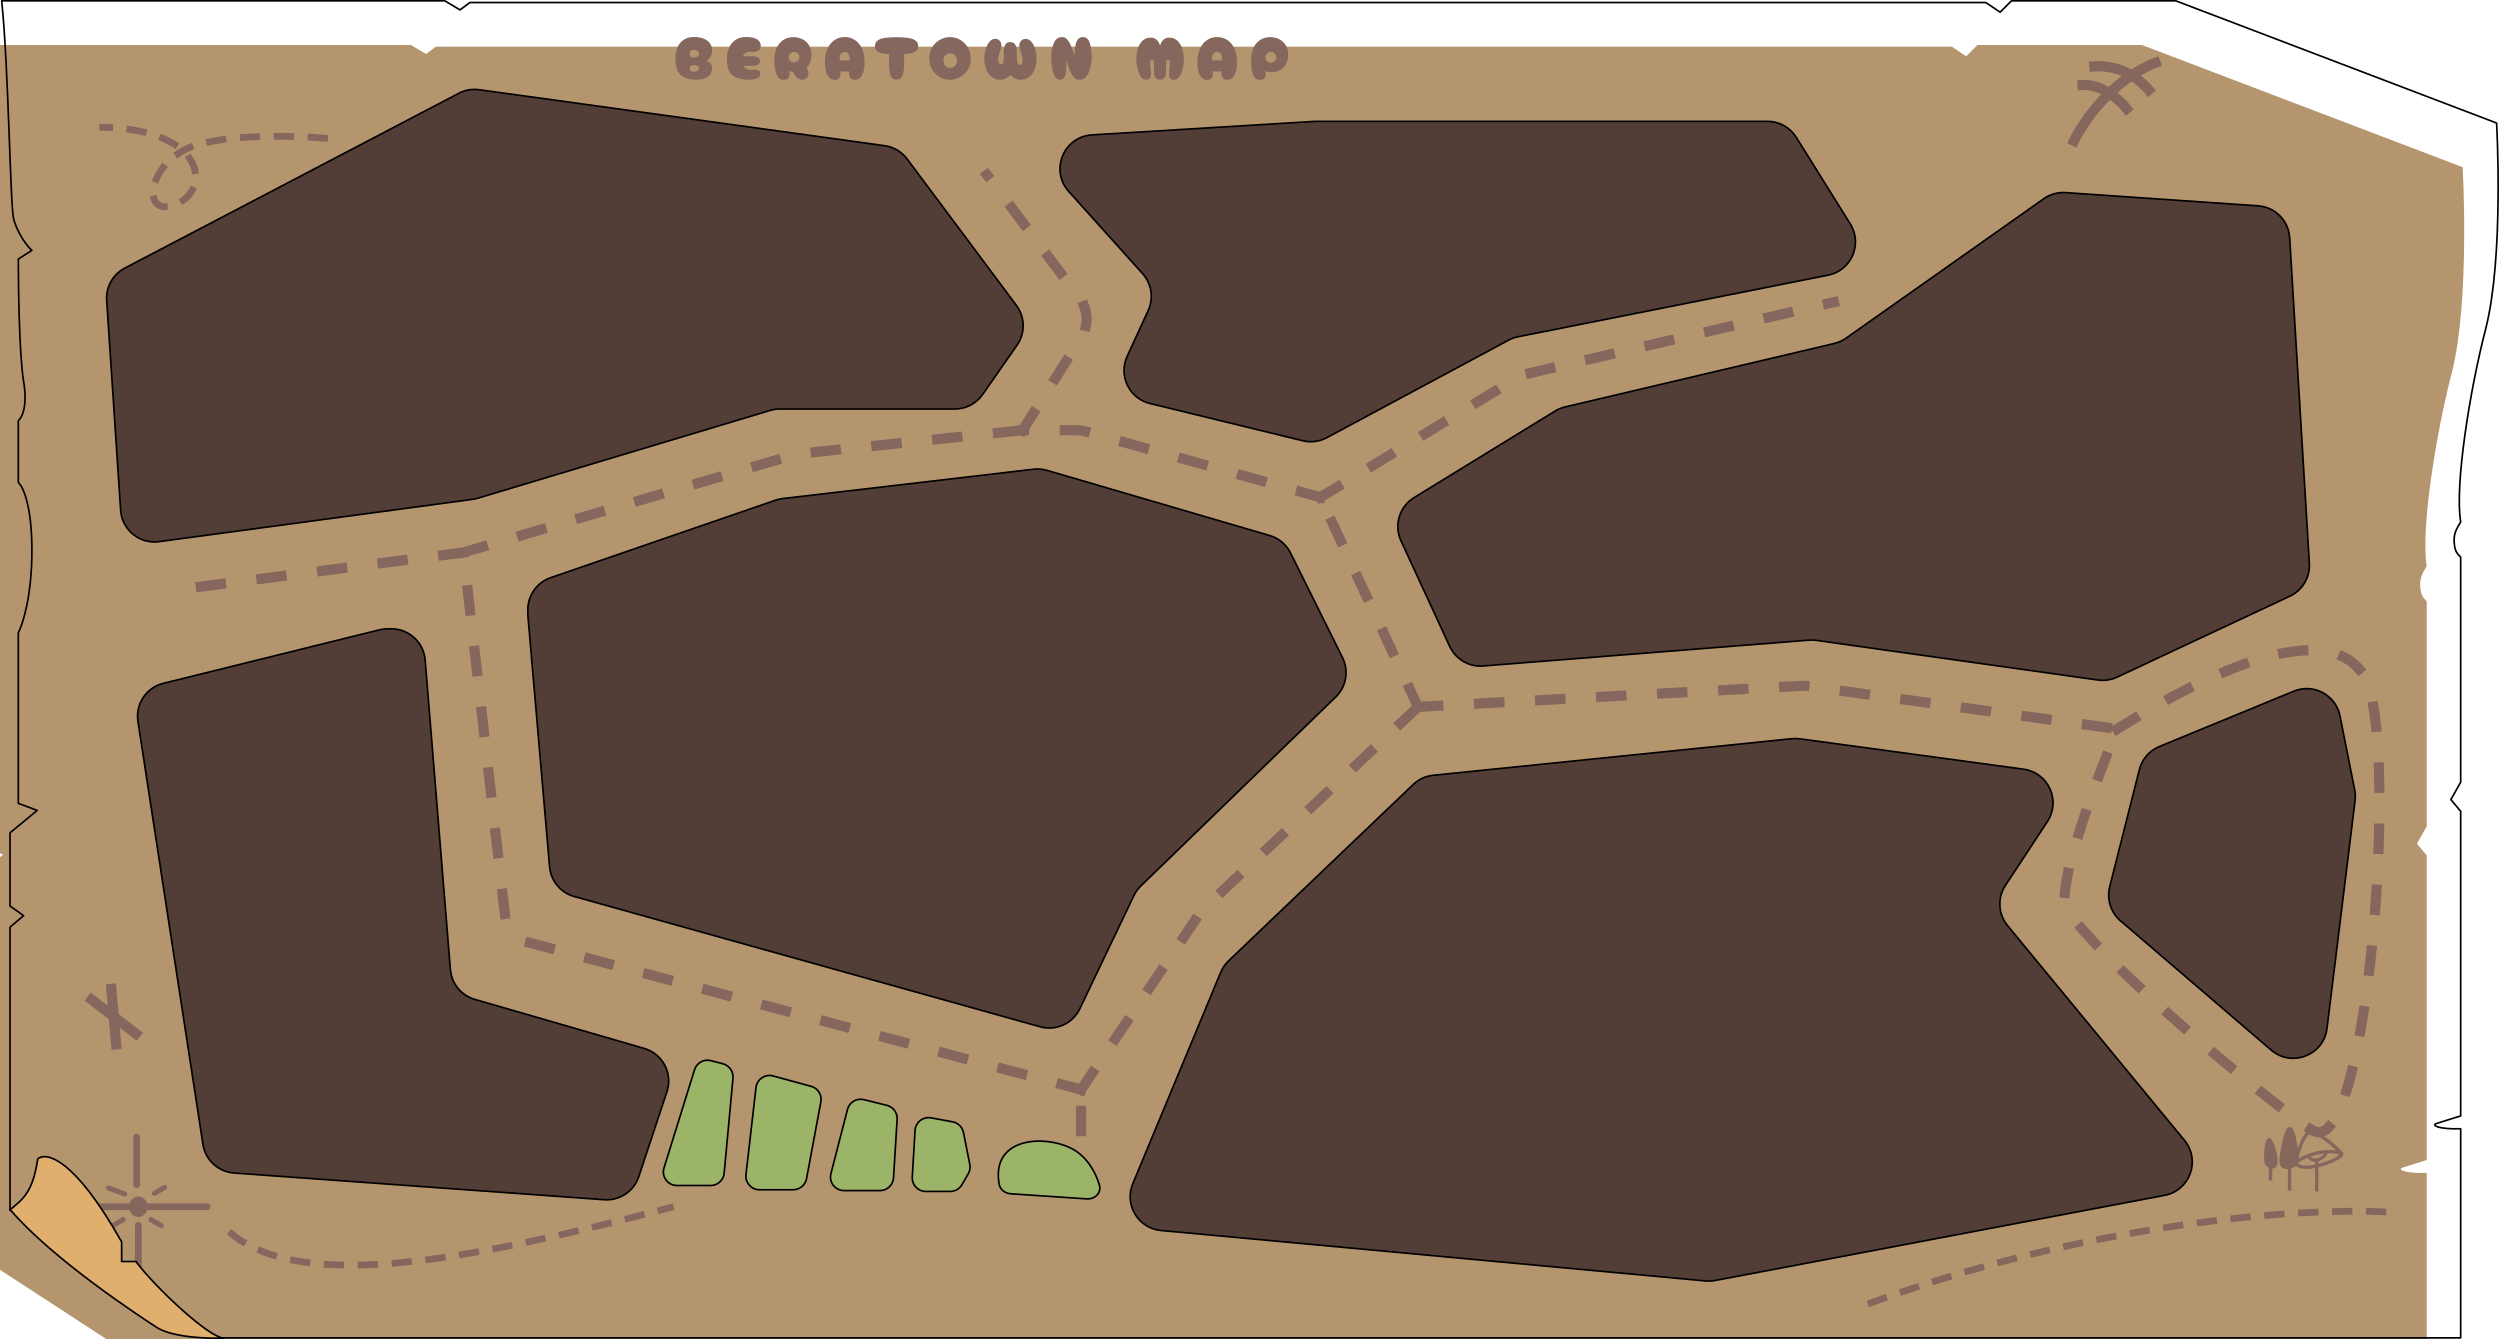 <svg width="1473" height="789" viewBox="0 0 1473 789" fill="none" xmlns="http://www.w3.org/2000/svg">
  <g filter="url(#filter0_i_22057_76)">
    <path d="M262.124 0.5H1C5.152 40.533 5.989 122.38 8.124 129.497C10.259 136.614 15.093 144.386 18.8 147.5L10.793 152.627C10.793 170.42 11.416 209.741 13.907 224.687C16.398 239.633 12.869 246.335 10.793 247.818V284.293C13.462 286.517 18.8 297.637 18.8 324.326C18.8 351.015 13.462 367.77 10.793 372.811V473.339L21.914 477.5L5.9 490.687V533.834L13.907 539.5L5.9 546.289V713L121.5 788.269H1449.83V665.055C1437.22 665.5 1432.3 663.068 1435.5 662C1438.7 660.932 1449.83 657.5 1449.83 657.5V478L1444.05 471.115L1449.83 460.885V328.329C1448.05 326.402 1446.36 325.194 1446 319.5C1445.64 313.806 1447.75 311.207 1449.83 307.5C1446.27 286.445 1455.01 230.697 1464.51 193.995C1475.5 151.5 1471 72.5 1471 72.5L1282 0.5H1185.15L1178.48 7.172L1170.03 1.5H276.803L271.021 5.838L262.124 0.5Z" fill="#B5956E"/>
  </g>
  <path d="M262.124 0.5H1C5.152 40.533 5.989 122.38 8.124 129.497C10.259 136.614 15.093 144.386 18.8 147.5L10.793 152.627C10.793 170.42 11.416 209.741 13.907 224.687C16.398 239.633 12.869 246.335 10.793 247.818V284.293C13.462 286.517 18.8 297.637 18.8 324.326C18.8 351.015 13.462 367.77 10.793 372.811V473.339L21.914 477.5L5.9 490.687V533.834L13.907 539.5L5.9 546.289V713L121.5 788.269H1449.83V665.055C1437.22 665.5 1432.3 663.068 1435.5 662C1438.7 660.932 1449.83 657.5 1449.83 657.5V478L1444.05 471.115L1449.83 460.885V328.329C1448.05 326.402 1446.36 325.194 1446 319.5C1445.64 313.806 1447.75 311.207 1449.83 307.5C1446.27 286.445 1455.01 230.697 1464.51 193.995C1475.5 151.5 1471 72.5 1471 72.5L1282 0.5H1185.15L1178.48 7.172L1170.03 1.5H276.803L271.021 5.838L262.124 0.5Z" stroke="black" stroke-linecap="round" stroke-linejoin="round"/>
  <path d="M456.955 294.705L324.484 340.353C316.415 343.134 311 350.728 311 359.262V362.349L323.808 510.691C324.525 518.997 330.319 525.987 338.348 528.232L612.812 604.974C622.171 607.591 632.056 603.101 636.245 594.333L668.052 527.74C669.076 525.597 670.473 523.654 672.178 522.001L787.007 410.673C793.257 404.614 794.87 395.208 790.996 387.413L760.394 325.836C757.912 320.841 753.456 317.109 748.102 315.542L616.902 277.142C614.327 276.388 611.627 276.161 608.962 276.472L461.149 293.749C459.72 293.916 458.314 294.236 456.955 294.705Z" fill="#523D37" stroke="black" stroke-linecap="round"/>
  <path d="M637 666.5V642M637 642L312.169 555.507C304.224 553.391 298.383 546.629 297.446 538.461L273 325.5M637 642L706.748 538.361C707.58 537.124 708.548 535.984 709.633 534.963L835.5 416.5M835.5 416.5L1061.07 404.106C1062.36 404.035 1063.64 404.088 1064.91 404.264L1247.5 429.5M835.5 416.5L778 293M1247.5 429.5C1302.5 395 1370.5 364 1392.5 397.5C1414.5 431 1395.5 681.5 1363.5 666.5C1351.69 660.962 1247.5 577 1218 536.5C1208.3 523.187 1247.5 429.5 1247.5 429.5ZM778 293L639.647 254.241C637.89 253.749 636.075 253.5 634.251 253.5H602.5M778 293L893.773 222.657C895.58 221.559 897.549 220.755 899.607 220.274L1080.5 178M273 325.5L467.748 268.017C468.914 267.673 470.108 267.436 471.316 267.309L602.5 253.5M273 325.5L115.5 346M602.5 253.5L637.14 198.653C641.571 191.637 641.209 182.613 636.23 175.974L581.5 103" stroke="#86675E" stroke-width="6" stroke-linecap="square" stroke-dasharray="12 24"/>
  <path d="M425.934 626.78L418.894 624.936C414.757 623.853 410.499 626.215 409.228 630.298L391.23 688.122C389.627 693.272 393.475 698.5 398.869 698.5H418.708C422.84 698.5 426.292 695.354 426.674 691.24L431.872 635.259C432.234 631.36 429.721 627.772 425.934 626.78Z" fill="#9BB468" stroke="black" stroke-linecap="round"/>
  <path d="M477.89 640.061L455.487 633.951C450.76 632.662 445.995 635.887 445.435 640.754L439.526 692.085C438.979 696.835 442.693 701 447.474 701H467.354C471.206 701 474.512 698.254 475.218 694.466L483.649 649.245C484.412 645.151 481.907 641.157 477.89 640.061Z" fill="#9BB468" stroke="black" stroke-linecap="round"/>
  <path d="M522.533 651.267L509.02 647.911C504.76 646.853 500.443 649.425 499.345 653.675L489.581 691.5C488.274 696.564 492.098 701.5 497.327 701.5H518.478C522.705 701.5 526.203 698.212 526.463 693.993L528.59 659.524C528.827 655.671 526.28 652.198 522.533 651.267Z" fill="#9BB468" stroke="black" stroke-linecap="round"/>
  <path d="M561.282 660.987L548.591 658.643C543.863 657.77 539.439 661.234 539.152 666.033L537.507 693.522C537.232 698.12 540.887 702 545.493 702H559.855C562.706 702 565.343 700.482 566.774 698.016L570.483 691.624C571.461 689.94 571.79 687.956 571.41 686.046L567.675 667.292C567.035 664.08 564.502 661.582 561.282 660.987Z" fill="#9BB468" stroke="black" stroke-linecap="round"/>
  <path d="M640.359 706.385L595.491 703.369C592.184 703.146 589.265 700.908 588.692 697.643C583.887 670.247 614.986 668.493 631 676.5C640.344 681.172 645.345 690.36 647.723 698.031C649.157 702.661 645.195 706.71 640.359 706.385Z" fill="#9BB468" stroke="black" stroke-linecap="round"/>
  <path d="M833.141 293.205L916.257 242.184C918.074 241.068 920.058 240.251 922.133 239.762L1080.73 202.389C1083.22 201.802 1085.58 200.742 1087.67 199.267L1204.19 117.096C1207.95 114.447 1212.5 113.172 1217.09 113.488L1330.47 121.293C1340.5 121.984 1348.45 130.006 1349.06 140.038L1360.68 331.944C1361.17 340.127 1356.63 347.784 1349.2 351.263L1247.39 398.976C1243.87 400.623 1239.95 401.212 1236.11 400.671L1070.18 377.307C1068.73 377.103 1067.26 377.058 1065.81 377.174L873.898 392.397C865.547 393.06 857.668 388.448 854.158 380.841L825.445 318.631C821.199 309.43 824.505 298.507 833.141 293.205Z" fill="#523D37" stroke="black" stroke-linecap="round"/>
  <path d="M1227 50.044C1232.36 49.61 1243.34 52.275 1253 64" stroke="#86675E" stroke-width="6" stroke-linecap="square"/>
  <path d="M1234 39.093C1239.75 38.61 1254.73 39.558 1266 53" stroke="#86675E" stroke-width="6" stroke-linecap="square"/>
  <path d="M1222 83C1227.29 71.849 1244.3 47.036 1270 37" stroke="#86675E" stroke-width="6" stroke-linecap="square"/>
  <path d="M136.5 727C179 761.5 277 742.5 395 711.5" stroke="#86675E" stroke-width="4" stroke-linecap="square" stroke-dasharray="8 12"/>
  <path d="M40 711H122" stroke="#86675E" stroke-width="4" stroke-linecap="round"/>
  <path d="M80.5 670L80.5 698" stroke="#86675E" stroke-width="4" stroke-linecap="round"/>
  <path d="M81.5 722L81.5 750" stroke="#86675E" stroke-width="4" stroke-linecap="round"/>
  <path d="M64 700C66.333 700.833 71.5 702.7 73.5 703.5" stroke="#86675E" stroke-width="3" stroke-linecap="round"/>
  <path d="M91 703.108L97 699.608" stroke="#86675E" stroke-width="3" stroke-linecap="round"/>
  <path d="M89 718.608L95 722.108" stroke="#86675E" stroke-width="3" stroke-linecap="round"/>
  <path d="M72.5 718.608L66.5 722.108" stroke="#86675E" stroke-width="3" stroke-linecap="round"/>
  <ellipse cx="81.5" cy="711" rx="5.5" ry="6" fill="#86675E"/>
  <path d="M92.509 782.192C102.211 788.42 125.159 788.731 132 788.42C123.293 788.42 91.472 758.525 80.071 743.267H71.675V731.745C43.813 682.17 27.105 678.496 22.233 682.855C19.497 701.041 14.707 705.858 6 712.708C30.565 741.669 82.807 775.964 92.509 782.192Z" fill="#E1AF6D" stroke="black" stroke-linecap="round"/>
  <path d="M54 589L80 609" stroke="#86675E" stroke-width="6" stroke-linecap="square"/>
  <path d="M65.588 582.66L68.413 615.341" stroke="#86675E" stroke-width="6" stroke-linecap="square"/>
  <path d="M191.242 81.405C171.099 79.692 126.283 78.726 108.166 88.57C85.52 100.874 84.352 129.303 104.5 120C124.648 110.697 120.206 76.207 60.5 75" stroke="#86675E" stroke-width="4" stroke-linecap="square" stroke-dasharray="8 12"/>
  <path d="M1352.5 685.01C1353.83 679.01 1357.5 667.01 1361.5 667.01C1366.5 667.01 1377 676.51 1379.5 679.51M1352.5 685.01C1355.5 692.51 1382 682.51 1379.5 679.51M1352.5 685.01C1354.09 683.799 1356.72 682.244 1360 680.962M1379.5 679.51C1376.43 678.664 1373.39 678.428 1370.5 678.598M1360 680.962C1363.04 679.776 1366.63 678.825 1370.5 678.598M1360 680.962C1360.57 682.126 1362.28 683.986 1365 683.492M1370.5 678.598C1370.67 679.386 1370.1 681.371 1366.5 683.01C1365.97 683.251 1365.47 683.406 1365 683.492M1365 683.492V701.01" stroke="#86675E" stroke-width="2" stroke-linecap="square"/>
  <path d="M1349 665.009C1346.6 665.409 1344 680.51 1344 684.01C1344 687.705 1346.59 688.168 1349 687.605C1350.83 687.177 1352.57 686.157 1353 685.509C1354 684.009 1352 664.509 1349 665.009Z" fill="#86675E"/>
  <path d="M1349 687.605C1350.83 687.177 1352.57 686.157 1353 685.509C1354 684.009 1352 664.509 1349 665.009C1346.6 665.409 1344 680.51 1344 684.01C1344 687.705 1346.59 688.168 1349 687.605ZM1349 687.605V700.51" stroke="#86675E" stroke-width="2" stroke-linecap="square"/>
  <path d="M1337.02 671.525C1338.55 671.934 1341 680.102 1341 683.68C1341 687.457 1339.35 687.931 1337.81 687.354C1336.65 686.917 1335.54 685.874 1335.26 685.213C1334.63 683.679 1335.11 671.014 1337.02 671.525Z" fill="#86675E"/>
  <path d="M1337.81 687.354C1336.65 686.917 1335.54 685.874 1335.26 685.213C1334.63 683.679 1335.11 671.014 1337.02 671.525C1338.55 671.934 1341 680.102 1341 683.68C1341 687.457 1339.35 687.931 1337.81 687.354ZM1337.81 687.354V694.51" stroke="#86675E" stroke-width="2" stroke-linecap="square"/>
  <path d="M1404 714C1357.33 711.666 1230.4 719.6 1096 770" stroke="#86675E" stroke-width="4" stroke-linecap="square" stroke-dasharray="8 12"/>
  <path d="M409.872 46.964C405.888 46.94 402.9 45.956 400.908 44.012C398.94 42.068 397.956 38.912 397.956 34.544C397.956 30.584 398.916 27.476 400.836 25.22C402.756 22.94 405.468 21.8 408.972 21.8C411.132 21.8 413.016 22.124 414.624 22.772C416.232 23.42 417.468 24.344 418.332 25.544C419.196 26.744 419.628 28.16 419.628 29.792C419.628 31.088 419.34 32.24 418.764 33.248C418.212 34.256 417.384 35.156 416.28 35.948C417.168 36.092 417.936 36.572 418.584 37.388C419.256 38.204 419.592 39.152 419.592 40.232C419.592 41.384 419.28 42.476 418.656 43.508C418.056 44.516 417.024 45.344 415.56 45.992C414.12 46.64 412.224 46.964 409.872 46.964ZM407.388 33.536C407.82 33.752 408.36 33.86 409.008 33.86C409.776 33.86 410.436 33.68 410.988 33.32C411.564 32.936 411.852 32.372 411.852 31.628C411.852 30.908 411.564 30.368 410.988 30.008C410.436 29.624 409.764 29.432 408.972 29.432C408.348 29.432 407.82 29.54 407.388 29.756C407.052 29.9 406.8 30.152 406.632 30.512C406.464 30.872 406.38 31.256 406.38 31.664C406.38 32.072 406.464 32.456 406.632 32.816C406.8 33.152 407.052 33.392 407.388 33.536ZM407.388 41.96C407.844 42.152 408.384 42.248 409.008 42.248C409.776 42.248 410.436 42.092 410.988 41.78C411.564 41.444 411.852 40.952 411.852 40.304C411.852 39.68 411.564 39.2 410.988 38.864C410.412 38.528 409.74 38.36 408.972 38.36C408.372 38.36 407.844 38.456 407.388 38.648C407.052 38.792 406.8 39.02 406.632 39.332C406.464 39.62 406.38 39.944 406.38 40.304C406.38 40.664 406.464 41 406.632 41.312C406.8 41.6 407.052 41.816 407.388 41.96ZM446.244 41.24C447.396 41.6 447.972 42.356 447.972 43.508C447.972 44.588 447.42 45.44 446.316 46.064C445.212 46.688 443.304 47 440.592 47C437.208 47 434.304 46.184 431.88 44.552C429.48 42.92 428.28 39.68 428.28 34.832C428.28 32.384 428.7 30.176 429.54 28.208C430.38 26.24 431.628 24.68 433.284 23.528C434.964 22.376 437.016 21.8 439.44 21.8C442.68 21.8 444.96 22.304 446.28 23.312C447.6 24.296 448.26 25.508 448.26 26.948C448.26 27.62 448.092 28.244 447.756 28.82C447.42 29.372 446.916 29.804 446.244 30.116C445.668 30.404 444.924 30.548 444.012 30.548L443.04 30.512C442.848 30.488 442.572 30.476 442.212 30.476C440.964 30.476 439.98 30.704 439.26 31.16C438.54 31.592 438.048 32.264 437.784 33.176C438.792 33.128 439.704 33.104 440.52 33.104C442.944 33.104 444.516 33.176 445.236 33.32C446.052 33.488 446.676 33.812 447.108 34.292C447.564 34.772 447.792 35.336 447.792 35.984C447.792 36.632 447.576 37.196 447.144 37.676C446.712 38.132 446.064 38.444 445.2 38.612C444.528 38.756 442.896 38.828 440.304 38.828C439.248 38.828 438.504 38.816 438.072 38.792C438.816 40.376 440.208 41.168 442.248 41.168C442.368 41.168 442.644 41.144 443.076 41.096C443.652 41.048 444.144 41.024 444.552 41.024C445.248 41.024 445.812 41.096 446.244 41.24ZM478.102 31.988C478.102 33.74 477.838 35.288 477.31 36.632C476.806 37.976 476.086 39.104 475.15 40.016C475.942 41.24 476.338 42.428 476.338 43.58C476.338 44.564 475.954 45.38 475.186 46.028C474.442 46.676 473.59 47 472.63 47C472.078 47 471.574 46.916 471.118 46.748C470.662 46.58 470.17 46.292 469.642 45.884C469.186 45.524 468.754 45.032 468.346 44.408C467.938 43.784 467.614 43.136 467.374 42.464C466.582 42.368 465.79 42.164 464.998 41.852C465.142 42.62 465.214 43.208 465.214 43.616C465.214 45.896 464.026 47.036 461.65 47.036C459.658 47.036 458.254 45.872 457.438 43.544C456.622 41.216 456.214 38.372 456.214 35.012C456.214 32.732 456.622 30.596 457.438 28.604C458.278 26.588 459.55 24.968 461.254 23.744C462.958 22.496 465.034 21.872 467.482 21.872C469.45 21.872 471.238 22.292 472.846 23.132C474.454 23.948 475.726 25.124 476.662 26.66C477.622 28.196 478.102 29.972 478.102 31.988ZM464.638 33.68C464.638 34.496 464.962 35.216 465.61 35.84C466.258 36.44 467.002 36.74 467.842 36.74C468.706 36.74 469.45 36.44 470.074 35.84C470.722 35.216 471.046 34.496 471.046 33.68C471.046 32.84 470.722 32.12 470.074 31.52C469.45 30.896 468.706 30.584 467.842 30.584C467.002 30.584 466.258 30.896 465.61 31.52C464.962 32.144 464.638 32.864 464.638 33.68ZM491.662 47.072C490.054 47.072 488.758 46.292 487.774 44.732C486.814 43.148 486.25 41.012 486.082 38.324C486.058 37.94 486.046 37.376 486.046 36.632C486.046 33.728 486.526 31.16 487.486 28.928C488.446 26.672 489.802 24.932 491.554 23.708C493.33 22.46 495.394 21.836 497.746 21.836C500.098 21.836 502.15 22.46 503.902 23.708C505.678 24.932 507.034 26.66 507.97 28.892C508.93 31.124 509.41 33.704 509.41 36.632C509.41 37.376 509.398 37.94 509.374 38.324C509.206 41.06 508.642 43.196 507.682 44.732C506.722 46.268 505.426 47.036 503.794 47.036C502.474 47.036 501.55 46.676 501.022 45.956C500.518 45.236 500.266 44.36 500.266 43.328C500.266 42.848 500.302 42.428 500.374 42.068C499.126 42.116 498.022 42.14 497.062 42.14C496.462 42.14 495.802 42.116 495.082 42.068C495.154 42.428 495.19 42.848 495.19 43.328C495.19 44.384 494.926 45.272 494.398 45.992C493.894 46.712 492.982 47.072 491.662 47.072ZM494.83 35.66C496.126 35.612 497.074 35.588 497.674 35.588C498.322 35.588 499.27 35.612 500.518 35.66C500.566 35.396 500.59 35 500.59 34.472C500.59 33.344 500.35 32.432 499.87 31.736C499.39 31.016 498.646 30.656 497.638 30.656C496.654 30.656 495.922 31.004 495.442 31.7C494.962 32.396 494.722 33.296 494.722 34.4C494.722 34.808 494.758 35.228 494.83 35.66ZM540.979 27.164C540.979 28.748 540.319 29.9 538.999 30.62C537.703 31.316 535.579 31.736 532.627 31.88C532.723 33.032 532.771 34.52 532.771 36.344C532.771 38.888 532.627 40.928 532.339 42.464C532.075 43.976 531.607 45.104 530.935 45.848C530.263 46.568 529.327 46.928 528.127 46.928C526.951 46.928 526.051 46.544 525.427 45.776C524.803 45.008 524.371 43.868 524.131 42.356C523.891 40.844 523.771 38.84 523.771 36.344C523.771 34.664 523.807 33.176 523.879 31.88C521.887 31.784 520.279 31.58 519.055 31.268C517.855 30.932 516.967 30.44 516.391 29.792C515.815 29.144 515.527 28.268 515.527 27.164C515.527 25.82 515.983 24.764 516.895 23.996C517.807 23.228 519.175 22.688 520.999 22.376C522.823 22.064 525.211 21.908 528.163 21.908C531.139 21.908 533.551 22.064 535.399 22.376C537.247 22.688 538.639 23.228 539.575 23.996C540.511 24.764 540.979 25.82 540.979 27.164ZM559.744 47.036C557.56 47.06 555.532 46.52 553.66 45.416C551.812 44.312 550.324 42.8 549.196 40.88C548.092 38.936 547.516 36.788 547.468 34.436C547.444 32.18 547.972 30.092 549.052 28.172C550.132 26.252 551.62 24.728 553.516 23.6C555.412 22.448 557.488 21.872 559.744 21.872C561.952 21.848 563.992 22.4 565.864 23.528C567.76 24.656 569.26 26.204 570.364 28.172C571.468 30.14 572.02 32.312 572.02 34.688C572.02 36.92 571.468 38.972 570.364 40.844C569.26 42.716 567.76 44.204 565.864 45.308C563.992 46.412 561.952 46.988 559.744 47.036ZM559.852 40.016C560.956 40.016 561.892 39.62 562.66 38.828C563.452 38.036 563.836 37.004 563.812 35.732C563.812 34.436 563.428 33.392 562.66 32.6C561.892 31.808 560.956 31.412 559.852 31.412C558.748 31.412 557.812 31.808 557.044 32.6C556.276 33.392 555.892 34.436 555.892 35.732C555.892 37.004 556.276 38.036 557.044 38.828C557.812 39.62 558.748 40.016 559.852 40.016ZM589.44 47C587.52 47 585.84 46.472 584.4 45.416C582.984 44.36 581.892 42.86 581.124 40.916C580.356 38.972 579.972 36.68 579.972 34.04C579.972 32.504 580.224 30.86 580.728 29.108C581.256 27.356 582 25.88 582.96 24.68C583.944 23.456 585.084 22.844 586.38 22.844C587.436 22.844 588.312 23.228 589.008 23.996C589.704 24.764 590.052 25.712 590.052 26.84C590.052 27.176 589.968 27.632 589.8 28.208C589.656 28.76 589.488 29.336 589.296 29.936C588.936 30.968 588.66 31.88 588.468 32.672C588.276 33.44 588.18 34.184 588.18 34.904C588.18 35.96 588.336 36.728 588.648 37.208C588.96 37.688 589.344 37.928 589.8 37.928C590.4 37.928 590.82 37.628 591.06 37.028C591.324 36.404 591.456 35.264 591.456 33.608L591.42 31.124C591.42 29.204 591.672 27.68 592.176 26.552C592.68 25.4 593.688 24.824 595.2 24.824C596.328 24.824 597.18 25.136 597.756 25.76C598.332 26.384 598.704 27.176 598.872 28.136C599.04 29.072 599.124 30.212 599.124 31.556V33.392C599.124 35.144 599.268 36.392 599.556 37.136C599.868 37.856 600.36 38.216 601.032 38.216C601.488 38.216 601.836 37.988 602.076 37.532C602.34 37.052 602.472 36.344 602.472 35.408C602.472 34.712 602.388 34.016 602.22 33.32C602.052 32.624 601.788 31.736 601.428 30.656C601.116 29.624 600.888 28.856 600.744 28.352C600.624 27.824 600.564 27.32 600.564 26.84C600.564 25.712 600.924 24.776 601.644 24.032C602.388 23.288 603.252 22.916 604.236 22.916C605.652 22.916 606.84 23.516 607.8 24.716C608.784 25.892 609.516 27.344 609.996 29.072C610.476 30.8 610.716 32.456 610.716 34.04C610.716 36.68 610.332 38.972 609.564 40.916C608.796 42.86 607.692 44.36 606.252 45.416C604.836 46.448 603.168 46.964 601.248 46.964C600.192 46.964 599.16 46.724 598.152 46.244C597.144 45.764 596.208 45.044 595.344 44.084C594.48 45.044 593.532 45.776 592.5 46.28C591.492 46.76 590.472 47 589.44 47ZM624.263 47C623.087 47 622.127 46.28 621.383 44.84C620.663 43.4 620.147 41.66 619.835 39.62C619.523 37.58 619.367 35.612 619.367 33.716C619.367 30.62 619.859 27.872 620.843 25.472C621.851 23.048 623.531 21.836 625.883 21.836C626.915 21.836 627.815 22.232 628.583 23.024C629.375 23.816 630.059 24.848 630.635 26.12C631.211 27.368 631.907 29.108 632.723 31.34L633.335 33.032C633.287 32.12 633.263 31.448 633.263 31.016C633.263 28.208 633.635 25.976 634.379 24.32C635.147 22.664 636.359 21.836 638.015 21.836C640.007 21.836 641.375 23.024 642.119 25.4C642.863 27.752 643.235 30.524 643.235 33.716C643.235 35.612 642.995 37.58 642.515 39.62C642.059 41.66 641.279 43.4 640.175 44.84C639.071 46.28 637.631 47 635.855 47C634.775 47 633.827 46.616 633.011 45.848C632.219 45.056 631.547 44.084 630.995 42.932C630.467 41.78 629.831 40.196 629.087 38.18C628.703 37.124 628.403 36.332 628.187 35.804L628.223 38.72C628.223 40.616 628.127 42.152 627.935 43.328C627.743 44.48 627.359 45.38 626.783 46.028C626.231 46.676 625.391 47 624.263 47ZM683.436 47C682.62 47 681.936 46.796 681.384 46.388C680.856 45.956 680.484 45.38 680.268 44.66C680.076 43.988 679.956 43.256 679.908 42.464C679.884 41.672 679.872 40.556 679.872 39.116C679.872 37.772 679.812 36.776 679.692 36.128C679.596 35.48 679.344 35.156 678.936 35.156C678.456 35.156 678.12 35.372 677.928 35.804C677.736 36.212 677.64 36.8 677.64 37.568C677.64 38.264 677.736 39.356 677.928 40.844C677.952 41.132 678 41.588 678.072 42.212C678.144 42.836 678.18 43.352 678.18 43.76C678.18 44.912 677.916 45.728 677.388 46.208C676.884 46.688 676.14 46.928 675.156 46.928C673.98 46.928 672.96 46.292 672.096 45.02C671.232 43.748 670.584 42.164 670.152 40.268C669.72 38.348 669.504 36.464 669.504 34.616C669.504 32.408 669.816 30.356 670.44 28.46C671.088 26.564 672.048 25.04 673.32 23.888C674.616 22.736 676.176 22.16 678 22.16C679.536 22.16 680.76 22.64 681.672 23.6C682.584 24.536 683.196 25.676 683.508 27.02C683.772 25.7 684.36 24.56 685.272 23.6C686.208 22.64 687.432 22.16 688.944 22.16C690.744 22.16 692.28 22.724 693.552 23.852C694.848 24.956 695.832 26.504 696.504 28.496C697.2 30.488 697.548 32.792 697.548 35.408C697.548 37.112 697.308 38.876 696.828 40.7C696.348 42.5 695.676 44 694.812 45.2C693.948 46.4 692.964 47 691.86 47C690.852 47 690.084 46.748 689.556 46.244C689.028 45.74 688.764 44.912 688.764 43.76C688.764 43.232 688.86 42.248 689.052 40.808C689.244 39.272 689.34 38.168 689.34 37.496C689.34 35.936 688.92 35.156 688.08 35.156C687.648 35.156 687.372 35.504 687.252 36.2C687.156 36.896 687.096 38.024 687.072 39.584C687.072 40.76 687.048 41.744 687 42.536C686.952 43.304 686.844 44.012 686.676 44.66C686.484 45.356 686.1 45.92 685.524 46.352C684.972 46.784 684.276 47 683.436 47ZM711.105 47.072C709.497 47.072 708.201 46.292 707.217 44.732C706.257 43.148 705.693 41.012 705.525 38.324C705.501 37.94 705.489 37.376 705.489 36.632C705.489 33.728 705.969 31.16 706.929 28.928C707.889 26.672 709.245 24.932 710.997 23.708C712.773 22.46 714.837 21.836 717.189 21.836C719.541 21.836 721.593 22.46 723.345 23.708C725.121 24.932 726.477 26.66 727.413 28.892C728.373 31.124 728.853 33.704 728.853 36.632C728.853 37.376 728.841 37.94 728.817 38.324C728.649 41.06 728.085 43.196 727.125 44.732C726.165 46.268 724.869 47.036 723.237 47.036C721.917 47.036 720.993 46.676 720.465 45.956C719.961 45.236 719.709 44.36 719.709 43.328C719.709 42.848 719.745 42.428 719.817 42.068C718.569 42.116 717.465 42.14 716.505 42.14C715.905 42.14 715.245 42.116 714.525 42.068C714.597 42.428 714.633 42.848 714.633 43.328C714.633 44.384 714.369 45.272 713.841 45.992C713.337 46.712 712.425 47.072 711.105 47.072ZM714.273 35.66C715.569 35.612 716.517 35.588 717.117 35.588C717.765 35.588 718.713 35.612 719.961 35.66C720.009 35.396 720.033 35 720.033 34.472C720.033 33.344 719.793 32.432 719.313 31.736C718.833 31.016 718.089 30.656 717.081 30.656C716.097 30.656 715.365 31.004 714.885 31.7C714.405 32.396 714.165 33.296 714.165 34.4C714.165 34.808 714.201 35.228 714.273 35.66ZM742.225 47.036C740.257 47.036 738.913 45.908 738.193 43.652C737.497 41.396 737.149 38.516 737.149 35.012C737.149 32.732 737.557 30.596 738.373 28.604C739.213 26.588 740.485 24.968 742.189 23.744C743.893 22.496 745.969 21.872 748.417 21.872C750.385 21.872 752.173 22.292 753.781 23.132C755.389 23.948 756.661 25.124 757.597 26.66C758.557 28.196 759.037 29.972 759.037 31.988C759.037 34.316 758.569 36.272 757.633 37.856C756.697 39.44 755.485 40.616 753.997 41.384C752.509 42.152 750.937 42.536 749.281 42.536C747.937 42.536 746.701 42.308 745.573 41.852C745.717 42.62 745.789 43.208 745.789 43.616C745.789 45.896 744.601 47.036 742.225 47.036ZM748.777 36.956C749.641 36.956 750.385 36.644 751.009 36.02C751.657 35.372 751.981 34.628 751.981 33.788C751.981 32.924 751.657 32.18 751.009 31.556C750.385 30.908 749.641 30.584 748.777 30.584C747.937 30.584 747.193 30.908 746.545 31.556C745.897 32.18 745.573 32.924 745.573 33.788C745.573 34.628 745.897 35.372 746.545 36.02C747.193 36.644 747.937 36.956 748.777 36.956Z" fill="#86675E"/>
  <path d="M832.651 462.237L723.901 566.098C721.897 568.012 720.313 570.321 719.249 572.879L667.438 697.41C662.259 709.86 670.632 723.763 684.059 725.007L1004.94 754.74C1006.8 754.913 1008.68 754.824 1010.51 754.476L1275.4 704.289C1290.34 701.459 1296.78 683.657 1287.12 671.923L1182.87 545.38C1177.3 538.613 1176.78 529.005 1181.6 521.679L1206.34 484.03C1214.43 471.731 1206.91 455.208 1192.32 453.227L1060.49 435.32C1058.93 435.107 1057.34 435.081 1055.77 435.241L844.435 456.804C840.012 457.255 835.866 459.167 832.651 462.237Z" fill="#523D37" stroke="black" stroke-linecap="round"/>
  <path d="M270.33 54.968L73.546 157.957C66.528 161.63 62.339 169.099 62.864 177.003L71.081 300.644C71.849 312.197 82.236 320.686 93.711 319.138L278.435 294.211C279.477 294.071 280.506 293.848 281.512 293.546L453.686 241.845C455.552 241.285 457.49 241 459.438 241H562.561C569.102 241 575.229 237.802 578.969 232.436L599.25 203.337C604.176 196.269 604.023 186.841 598.87 179.938L534.504 93.705C531.303 89.415 526.515 86.588 521.212 85.856L282.339 52.875C278.216 52.306 274.018 53.037 270.33 54.968Z" fill="#523D37" stroke="black" stroke-linecap="round"/>
  <path d="M265.378 571.251L250.499 388.874C249.652 378.493 240.98 370.5 230.565 370.5H228.438C226.819 370.5 225.205 370.697 223.634 371.086L96.24 402.61C86.195 405.096 79.704 414.835 81.276 425.063L119.577 674.238C120.995 683.46 128.6 690.476 137.906 691.148L355.973 706.88C365.104 707.539 373.517 701.913 376.397 693.223L392.964 643.224C396.533 632.455 390.438 620.877 379.54 617.722L279.751 588.836C271.774 586.527 266.054 579.528 265.378 571.251Z" fill="#523D37" stroke="black" stroke-linecap="round"/>
  <path d="M673.216 161.228L629.706 112.823C618.514 100.372 626.658 80.503 643.368 79.489L775 71.5H1041.4C1048.3 71.5 1054.72 75.06 1058.37 80.918L1090.19 131.939C1097.59 143.808 1090.83 159.414 1077.11 162.138L894.428 198.418C892.487 198.804 890.613 199.476 888.869 200.411L781.75 257.879C777.404 260.21 772.35 260.854 767.558 259.686L677.552 237.742C665.34 234.765 658.869 221.392 664.113 209.968L676.519 182.941C679.846 175.693 678.548 167.16 673.216 161.228Z" fill="#523D37" stroke="black" stroke-linecap="round"/>
  <path d="M1351.49 407.255L1272.3 439.852C1266.45 442.262 1262.08 447.3 1260.53 453.436L1243.04 522.481C1241.18 529.844 1243.65 537.627 1249.41 542.572L1338.19 618.718C1350.3 629.108 1369.11 621.822 1371.06 605.983L1387.61 471.691C1387.87 469.576 1387.79 467.432 1387.37 465.342L1378.72 421.846C1376.26 409.494 1363.13 402.461 1351.49 407.255Z" fill="#523D37" stroke="black" stroke-linecap="round"/>
  <defs>
    <filter id="filter0_i_22057_76" x="-19.5" y="0" width="1491.91" height="814.769" filterUnits="userSpaceOnUse" color-interpolation-filters="sRGB">
      <feFlood flood-opacity="0" result="BackgroundImageFix"/>
      <feBlend mode="normal" in="SourceGraphic" in2="BackgroundImageFix" result="shape"/>
      <feColorMatrix in="SourceAlpha" type="matrix" values="0 0 0 0 0 0 0 0 0 0 0 0 0 0 0 0 0 0 127 0" result="hardAlpha"/>
      <feOffset dx="-20" dy="26"/>
      <feGaussianBlur stdDeviation="30"/>
      <feComposite in2="hardAlpha" operator="arithmetic" k2="-1" k3="1"/>
      <feColorMatrix type="matrix" values="0 0 0 0 0 0 0 0 0 0 0 0 0 0 0 0 0 0 0.2 0"/>
      <feBlend mode="normal" in2="shape" result="effect1_innerShadow_22057_76"/>
    </filter>
  </defs>
</svg>

